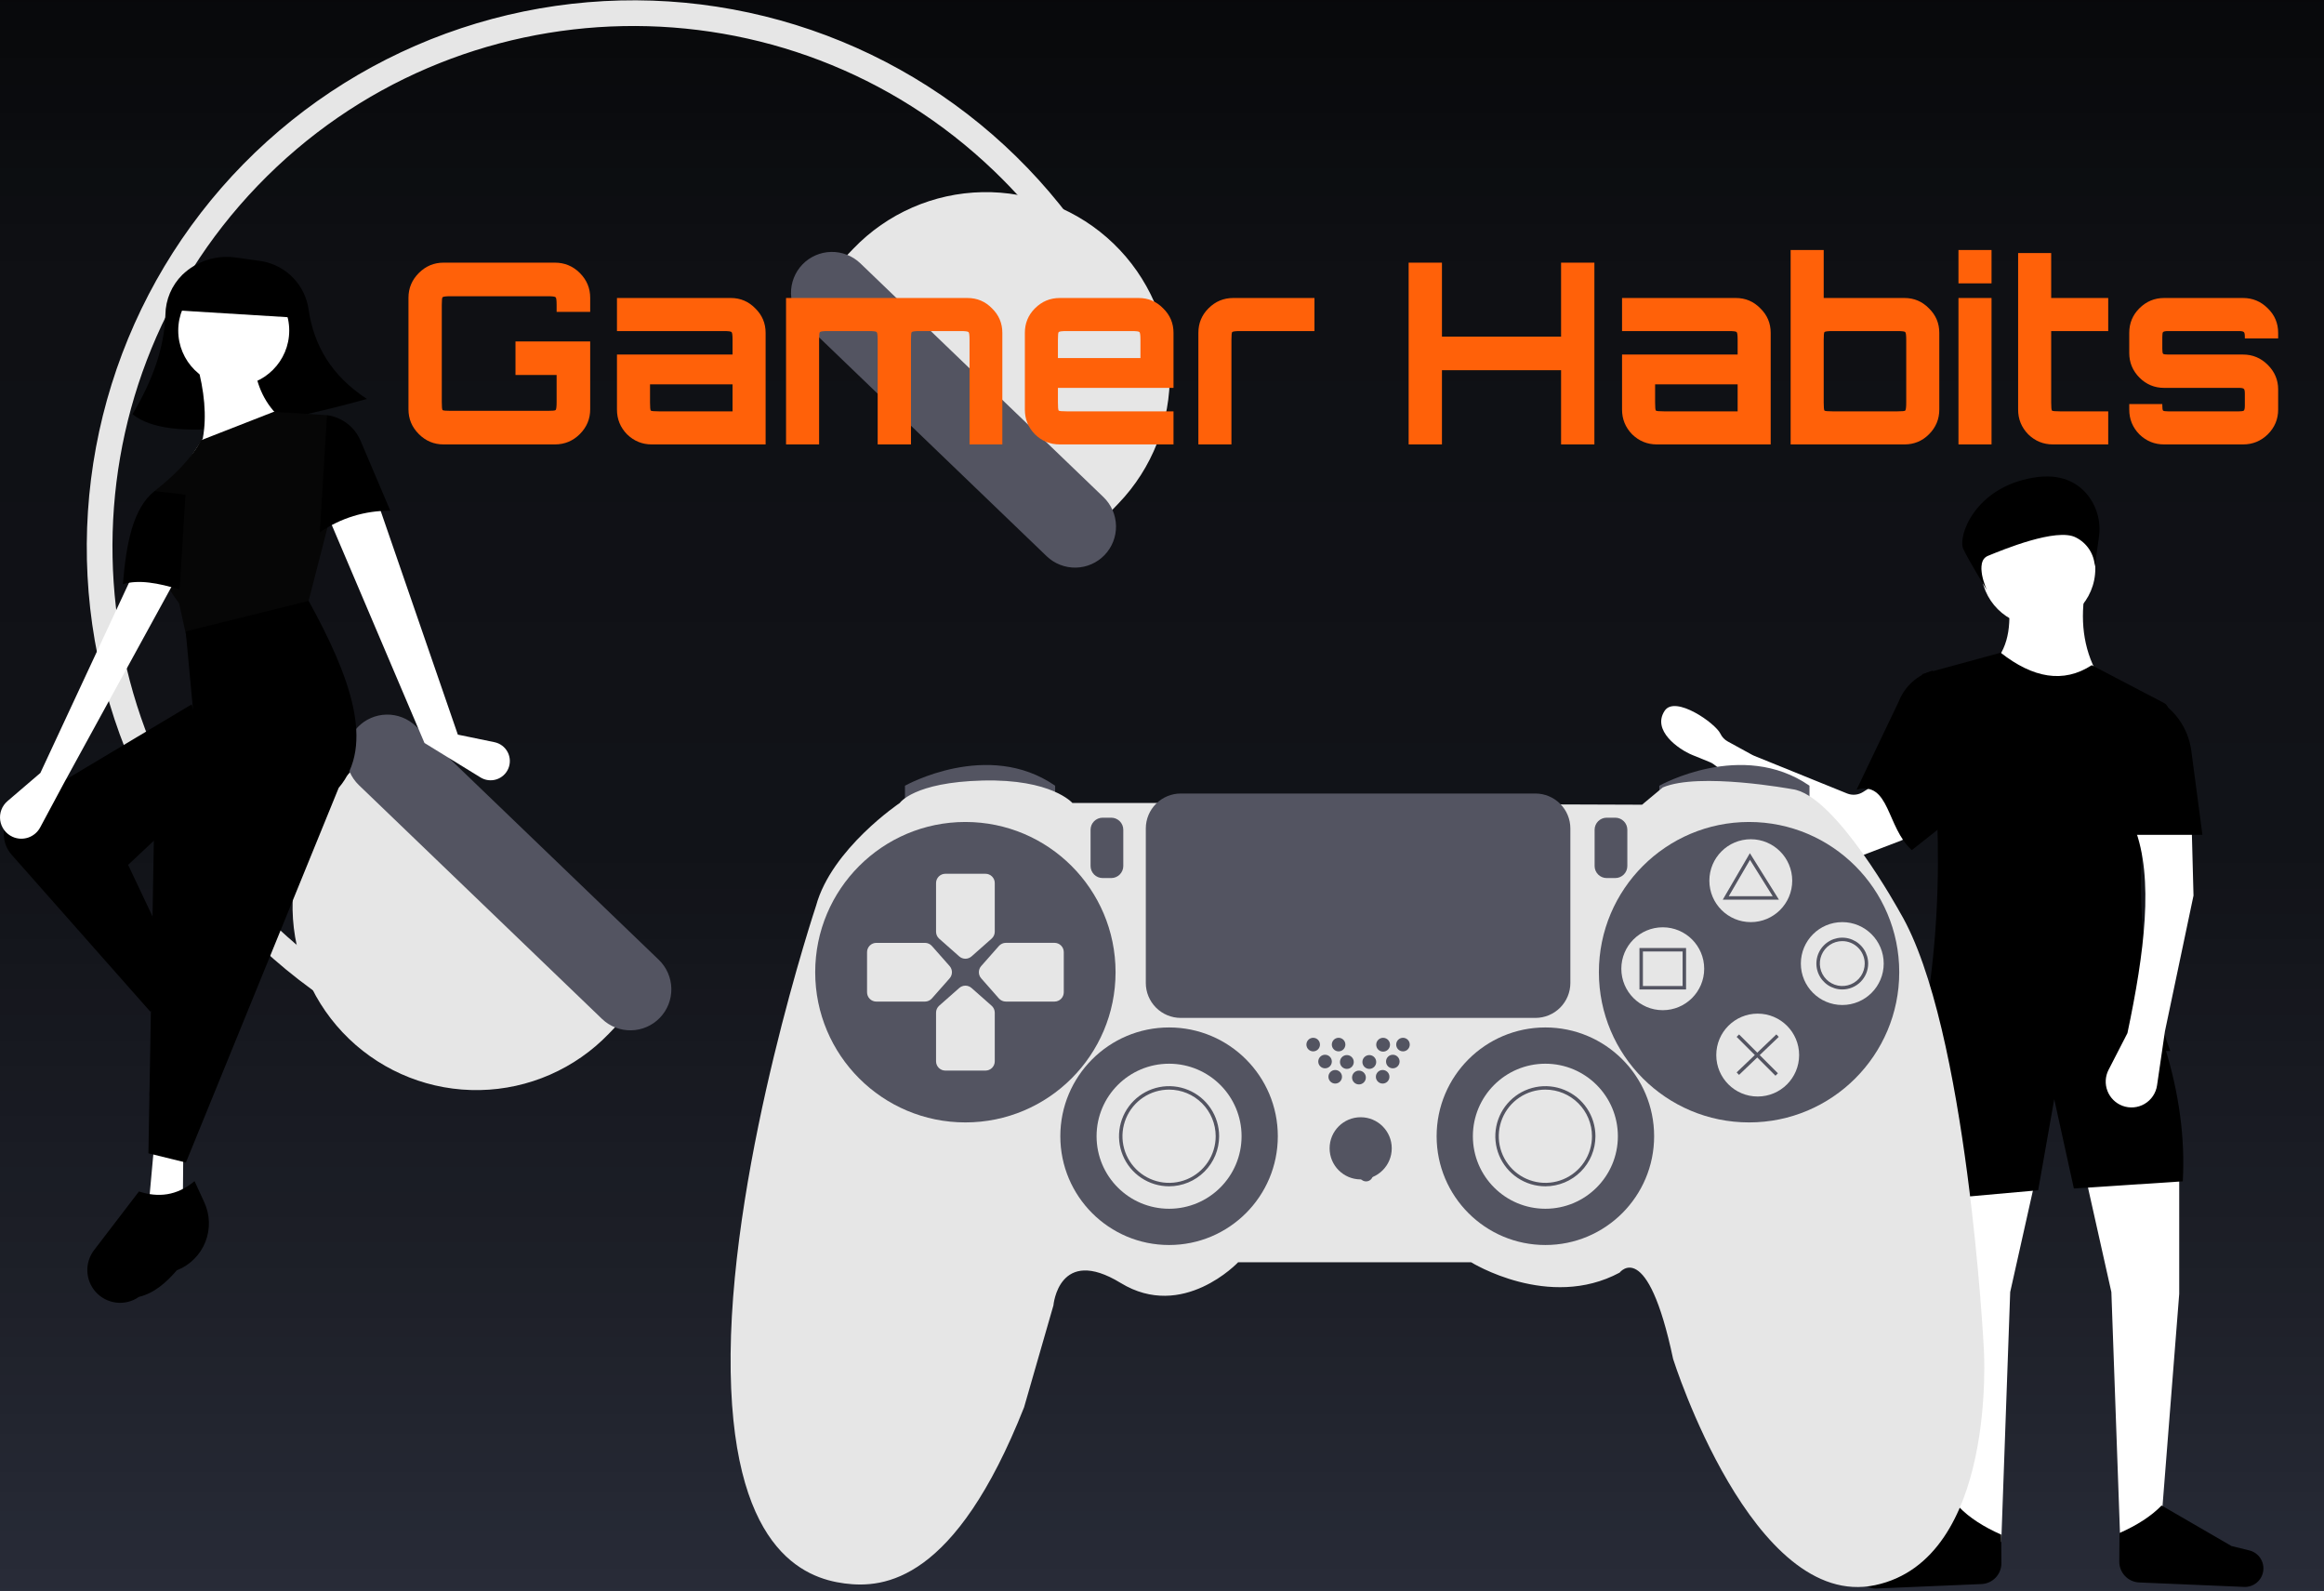 <svg width="884" height="605" viewBox="0 0 884 605" fill="none" xmlns="http://www.w3.org/2000/svg">
<rect width="884" height="605" fill="#B1C0F5"/>
<rect x="-59" y="-121" width="1440" height="846" fill="url(#paint0_linear)"/>
<path d="M758.298 252.276C770.473 265.044 784.055 267.082 799.047 258.388C792.756 248.307 791.258 237.341 792.934 225.789H763.731C765.025 235.94 764.677 245.392 758.298 252.276Z" fill="white"/>
<path d="M806.517 586.416L822.138 578.267L828.929 492.015V446.512L792.934 445.833L803.121 491.336L806.517 586.416Z" fill="white"/>
<path d="M761.238 586.416L745.618 578.267L738.827 492.015V446.512L774.821 445.833L764.634 491.336L761.238 586.416Z" fill="white"/>
<path d="M737.244 456.02L775.276 452.625L781.389 417.988L788.859 451.945L830.287 449.229C831.192 432.727 828.894 415.743 823.496 398.293L732.49 396.255L737.244 456.02Z" fill="black"/>
<path d="M697.714 325.941L651.965 290.713C651.491 290.347 650.969 290.047 650.413 289.822L643.764 287.116C638.423 284.943 628.251 277.716 633.212 270.274C637.212 264.274 652.523 275.022 654.407 279.004C655.002 280.257 655.978 281.29 657.196 281.955L666.493 287.05C666.719 287.174 666.952 287.284 667.191 287.381L702.587 301.728C703.569 302.126 704.63 302.283 705.685 302.188C706.739 302.093 707.756 301.748 708.65 301.181L715.067 297.112C715.98 296.533 717.021 296.185 718.098 296.099C719.176 296.012 720.259 296.19 721.252 296.616C722.246 297.042 723.121 297.704 723.801 298.544C724.482 299.384 724.947 300.377 725.157 301.438L727.278 312.142C727.584 313.683 727.334 315.283 726.573 316.658C725.812 318.032 724.589 319.093 723.121 319.653L704.144 326.887C703.081 327.292 701.931 327.418 700.806 327.252C699.68 327.087 698.616 326.635 697.714 325.941Z" fill="white"/>
<path d="M706.212 300.274C718.878 296.878 717.548 314.573 727.212 323.274L746.212 308.274L735.207 254.993C732.254 255.836 729.538 257.355 727.273 259.429C725.009 261.503 723.257 264.075 722.157 266.942L706.212 300.274Z" fill="black"/>
<path d="M729.773 399.651H825.533C810.035 357.887 811.544 314.934 824.74 271.163C824.961 270.436 824.923 269.655 824.63 268.954C824.337 268.253 823.809 267.676 823.136 267.323L795.651 252.955C784.861 259.976 773.266 257.818 761.014 248.201L731.132 256.351C739.267 305.208 739.498 353.061 729.773 399.651Z" fill="black"/>
<path d="M753.718 602.367L713.811 604.059C712.074 604.133 710.37 603.561 709.029 602.454C707.687 601.347 706.803 599.783 706.545 598.063C706.286 596.326 706.684 594.554 707.663 593.095C708.641 591.637 710.13 590.596 711.836 590.178L718.604 588.519L745.208 573.099C749.15 577.18 754.577 580.631 761.212 583.57L761.29 594.411C761.304 596.46 760.523 598.435 759.111 599.919C757.698 601.403 755.765 602.281 753.718 602.367Z" fill="black"/>
<path d="M813.706 601.761L853.613 603.453C855.35 603.527 857.054 602.955 858.395 601.848C859.737 600.741 860.621 599.177 860.878 597.457C861.138 595.72 860.74 593.948 859.761 592.489C858.782 591.031 857.294 589.99 855.588 589.572L848.819 587.913L822.216 572.493C818.274 576.574 812.847 580.025 806.212 582.964L806.134 593.806C806.12 595.854 806.901 597.829 808.313 599.313C809.725 600.797 811.659 601.675 813.706 601.761Z" fill="black"/>
<path d="M775.276 238.014C787.279 238.014 797.009 228.284 797.009 216.281C797.009 204.279 787.279 194.549 775.276 194.549C763.274 194.549 753.544 204.279 753.544 216.281C753.544 228.284 763.274 238.014 775.276 238.014Z" fill="white"/>
<path d="M809.234 392.859L802.054 406.82C801.42 408.052 801.055 409.404 800.981 410.788C800.907 412.171 801.127 413.554 801.626 414.847C802.125 416.139 802.892 417.311 803.876 418.286C804.861 419.261 806.04 420.016 807.337 420.503C808.71 421.018 810.181 421.218 811.642 421.09C813.102 420.962 814.516 420.509 815.778 419.763C817.041 419.017 818.12 417.998 818.937 416.781C819.754 415.563 820.288 414.178 820.499 412.727L823.496 392.18L834.362 340.565L833.683 314.758H811.95C819.363 333.953 815.686 362.265 809.234 392.859Z" fill="white"/>
<path d="M808.555 317.474H837.758L833.519 285.447C832.944 281.103 831.291 276.973 828.709 273.433C826.128 269.893 822.701 267.055 818.742 265.18L808.555 317.474Z" fill="black"/>
<path d="M798.381 204.311C798.815 201.407 798.633 198.445 797.846 195.617C797.059 192.789 795.685 190.159 793.813 187.898C790.106 183.51 783.89 179.919 773.579 181.613C751.082 185.309 744.594 204.038 746.798 208.748C749.003 213.458 755.758 224.376 755.758 224.376C755.758 224.376 750.8 213.568 756.181 211.368C761.563 209.168 782.389 200.502 789.658 204.406C791.715 205.439 793.462 206.999 794.721 208.927C795.98 210.855 796.705 213.082 796.823 215.382L798.381 204.311Z" fill="black"/>
<path d="M426.41 113.863L417.672 118.296C407.607 98.479 394.273 80.5 378.231 65.115C299.45 -10.623 173.739 -8.147 98.001 70.635C22.264 149.417 24.74 275.127 103.521 350.865C118.516 365.309 135.693 377.298 154.422 386.392L150.148 395.208C120.462 380.794 94.632 359.523 74.792 333.152C54.952 306.781 41.671 276.068 36.048 243.551C30.424 211.033 32.619 177.643 42.451 146.142C52.282 114.64 69.469 85.929 92.59 62.383C115.711 38.836 144.103 21.129 175.421 10.725C206.738 0.32 240.082 -2.483 272.697 2.547C305.312 7.576 336.262 20.295 362.99 39.651C389.718 59.007 411.456 84.445 426.41 113.863Z" fill="#E6E6E6"/>
<path d="M130.792 296.15C117.94 309.519 110.925 327.446 111.29 345.987C111.655 364.528 119.371 382.165 132.74 395.018C146.109 407.87 164.036 414.885 182.577 414.52C201.118 414.155 218.755 406.439 231.608 393.07L243.645 380.549L142.83 283.628L130.792 296.15Z" fill="#E6E6E6"/>
<path d="M136.075 276.517C133.215 279.499 131.654 283.495 131.735 287.627C131.816 291.759 133.534 295.69 136.51 298.557L228.977 387.452C231.957 390.317 235.954 391.881 240.087 391.8C244.22 391.719 248.152 389.998 251.017 387.018C253.883 384.038 255.447 380.041 255.365 375.908C255.284 371.775 253.564 367.843 250.583 364.978L158.116 276.083C155.133 273.222 151.138 271.661 147.006 271.742C142.874 271.824 138.943 273.541 136.075 276.517Z" fill="#535461"/>
<path d="M413.41 203.962L425.448 191.44C438.3 178.071 445.316 160.144 444.95 141.603C444.585 123.062 436.869 105.425 423.501 92.572C416.881 86.209 409.073 81.211 400.522 77.865C391.971 74.518 382.844 72.889 373.663 73.07C355.122 73.435 337.485 81.151 324.633 94.52L312.595 107.041L413.41 203.962Z" fill="#E6E6E6"/>
<path d="M305.223 100.572C302.362 103.554 300.801 107.55 300.882 111.682C300.964 115.814 302.681 119.745 305.657 122.613L398.124 211.507C401.105 214.369 405.101 215.93 409.232 215.847C413.363 215.765 417.293 214.045 420.157 211.066C423.021 208.087 424.585 204.093 424.505 199.961C424.425 195.829 422.708 191.899 419.731 189.033L327.263 100.138C324.281 97.277 320.285 95.716 316.153 95.797C312.021 95.879 308.09 97.596 305.223 100.572Z" fill="#535461"/>
<path d="M344.229 306.006V298.784C344.229 298.784 375.746 281.055 401.354 298.784V305.35L344.229 306.006Z" fill="#535461"/>
<path d="M631.165 306.006V298.784C631.165 298.784 662.682 281.055 688.289 298.784V305.35L631.165 306.006Z" fill="#535461"/>
<path d="M438.78 305.35H407.92C407.92 305.35 400.041 296.157 373.776 296.814C347.512 297.47 342.259 305.35 342.259 305.35C342.259 305.35 316.324 322.75 310.414 344.418C310.414 344.418 278.569 439.953 277.912 514.806C277.256 589.659 306.146 600.165 321.248 602.134C336.35 604.104 363.271 601.478 389.535 535.161L400.697 496.421C400.697 496.421 402.667 473.44 426.305 487.885C449.942 502.331 470.954 480.006 470.954 480.006H559.595C559.595 480.006 589.142 498.391 616.063 483.946C616.063 483.946 626.569 470.157 636.418 516.776C636.418 516.776 666.621 612.64 713.24 602.791C759.859 592.942 754.606 512.836 754.606 512.836C754.606 512.836 748.369 390.38 722.761 347.044C722.761 347.044 698.138 302.067 681.723 300.097C681.723 300.097 646.267 293.531 632.478 299.44L624.599 306.006L438.78 305.35Z" fill="#E6E6E6"/>
<path d="M367.21 426.821C398.759 426.821 424.335 401.246 424.335 369.697C424.335 338.148 398.759 312.572 367.21 312.572C335.661 312.572 310.086 338.148 310.086 369.697C310.086 401.246 335.661 426.821 367.21 426.821Z" fill="#535461"/>
<path d="M665.308 426.821C696.857 426.821 722.433 401.246 722.433 369.697C722.433 338.148 696.857 312.572 665.308 312.572C633.759 312.572 608.184 338.148 608.184 369.697C608.184 401.246 633.759 426.821 665.308 426.821Z" fill="#535461"/>
<path d="M377.164 356.959L369.548 363.696C368.903 364.263 368.073 364.577 367.214 364.577C366.354 364.577 365.524 364.263 364.879 363.696L357.25 356.959C356.877 356.63 356.577 356.226 356.371 355.773C356.165 355.321 356.057 354.83 356.055 354.332V335.797C356.056 334.861 356.429 333.964 357.092 333.303C357.754 332.642 358.651 332.271 359.587 332.271H374.853C375.788 332.269 376.686 332.639 377.348 333.299C378.011 333.959 378.384 334.855 378.386 335.79V354.319C378.382 354.821 378.271 355.316 378.06 355.771C377.849 356.226 377.544 356.631 377.164 356.959Z" fill="#E6E6E6"/>
<path d="M377.164 382.428L369.548 375.698C368.903 375.13 368.073 374.817 367.214 374.817C366.354 374.817 365.524 375.13 364.879 375.698L357.25 382.435C356.877 382.764 356.577 383.168 356.371 383.62C356.165 384.073 356.057 384.564 356.055 385.061V403.578C356.053 404.513 356.423 405.41 357.083 406.073C357.743 406.735 358.639 407.108 359.574 407.11H374.853C375.788 407.112 376.686 406.742 377.348 406.082C378.011 405.422 378.384 404.526 378.386 403.591V385.068C378.382 384.566 378.271 384.072 378.06 383.616C377.849 383.161 377.544 382.756 377.164 382.428Z" fill="#E6E6E6"/>
<path d="M354.479 379.664L361.216 372.034C361.783 371.389 362.097 370.56 362.097 369.7C362.097 368.841 361.783 368.011 361.216 367.366L354.479 359.736C354.15 359.363 353.746 359.064 353.293 358.858C352.841 358.652 352.35 358.544 351.852 358.541H333.336C332.4 358.543 331.504 358.916 330.843 359.578C330.181 360.241 329.81 361.138 329.81 362.074V377.34C329.808 378.275 330.178 379.172 330.838 379.835C331.498 380.497 332.394 380.871 333.33 380.872H351.859C352.356 380.867 352.847 380.757 353.298 380.548C353.75 380.34 354.152 380.039 354.479 379.664Z" fill="#E6E6E6"/>
<path d="M379.948 379.664L373.225 372.028C372.656 371.383 372.342 370.553 372.342 369.694C372.342 368.834 372.656 368.004 373.225 367.359L379.962 359.73C380.29 359.357 380.694 359.057 381.147 358.851C381.6 358.645 382.091 358.537 382.588 358.535H401.104C402.039 358.533 402.937 358.903 403.599 359.563C404.262 360.223 404.635 361.119 404.637 362.054V377.333C404.638 378.268 404.269 379.166 403.609 379.828C402.949 380.491 402.052 380.864 401.117 380.866H382.595C382.093 380.865 381.598 380.757 381.142 380.55C380.686 380.343 380.279 380.041 379.948 379.664Z" fill="#E6E6E6"/>
<path d="M444.689 473.44C467.535 473.44 486.055 454.92 486.055 432.074C486.055 409.228 467.535 390.708 444.689 390.708C421.844 390.708 403.323 409.228 403.323 432.074C403.323 454.92 421.844 473.44 444.689 473.44Z" fill="#535461"/>
<path d="M587.829 473.44C610.675 473.44 629.195 454.92 629.195 432.074C629.195 409.228 610.675 390.708 587.829 390.708C564.983 390.708 546.463 409.228 546.463 432.074C546.463 454.92 564.983 473.44 587.829 473.44Z" fill="#535461"/>
<path d="M444.69 459.652C459.92 459.652 472.267 447.305 472.267 432.074C472.267 416.844 459.92 404.497 444.69 404.497C429.459 404.497 417.112 416.844 417.112 432.074C417.112 447.305 429.459 459.652 444.69 459.652Z" fill="#E6E6E6"/>
<path d="M444.69 451.116C440.924 451.116 437.242 449.999 434.111 447.907C430.979 445.814 428.539 442.841 427.098 439.361C425.656 435.882 425.279 432.053 426.014 428.359C426.749 424.666 428.562 421.273 431.225 418.61C433.888 415.947 437.281 414.133 440.975 413.399C444.668 412.664 448.497 413.041 451.976 414.482C455.456 415.923 458.43 418.364 460.522 421.495C462.614 424.627 463.731 428.308 463.731 432.074C463.725 437.123 461.717 441.963 458.148 445.532C454.578 449.102 449.738 451.11 444.69 451.116ZM444.69 414.346C441.183 414.346 437.756 415.386 434.84 417.334C431.925 419.282 429.653 422.05 428.311 425.29C426.969 428.529 426.618 432.094 427.302 435.533C427.986 438.972 429.674 442.131 432.154 444.61C434.633 447.089 437.792 448.778 441.231 449.462C444.67 450.146 448.234 449.795 451.474 448.453C454.713 447.111 457.482 444.839 459.43 441.924C461.378 439.008 462.418 435.581 462.418 432.074C462.413 427.374 460.543 422.868 457.22 419.544C453.896 416.221 449.39 414.351 444.69 414.346Z" fill="#535461"/>
<path d="M587.829 459.652C603.06 459.652 615.406 447.305 615.406 432.074C615.406 416.844 603.06 404.497 587.829 404.497C572.598 404.497 560.252 416.844 560.252 432.074C560.252 447.305 572.598 459.652 587.829 459.652Z" fill="#E6E6E6"/>
<path d="M587.829 451.116C584.063 451.116 580.382 449.999 577.25 447.907C574.119 445.814 571.678 442.841 570.237 439.361C568.796 435.882 568.419 432.053 569.153 428.359C569.888 424.666 571.702 421.273 574.365 418.61C577.028 415.947 580.421 414.133 584.114 413.399C587.808 412.664 591.637 413.041 595.116 414.482C598.595 415.923 601.569 418.364 603.662 421.495C605.754 424.627 606.871 428.308 606.871 432.074C606.865 437.123 604.857 441.962 601.287 445.532C597.717 449.102 592.877 451.11 587.829 451.116ZM587.829 414.346C584.323 414.346 580.895 415.386 577.98 417.334C575.064 419.282 572.792 422.05 571.45 425.29C570.108 428.529 569.757 432.094 570.441 435.533C571.126 438.972 572.814 442.131 575.293 444.61C577.773 447.089 580.932 448.778 584.37 449.462C587.809 450.146 591.374 449.795 594.613 448.453C597.853 447.111 600.622 444.839 602.57 441.924C604.518 439.008 605.557 435.581 605.557 432.074C605.552 427.374 603.683 422.868 600.359 419.544C597.035 416.221 592.529 414.351 587.829 414.346Z" fill="#535461"/>
<path d="M517.573 448.489C524.1 448.489 529.391 443.198 529.391 436.67C529.391 430.143 524.1 424.852 517.573 424.852C511.045 424.852 505.754 430.143 505.754 436.67C505.754 443.198 511.045 448.489 517.573 448.489Z" fill="#535461"/>
<path d="M499.509 399.802C500.935 399.802 502.09 398.647 502.09 397.222C502.09 395.796 500.935 394.641 499.509 394.641C498.084 394.641 496.929 395.796 496.929 397.222C496.929 398.647 498.084 399.802 499.509 399.802Z" fill="#535461"/>
<path d="M509.175 399.802C510.6 399.802 511.755 398.647 511.755 397.222C511.755 395.796 510.6 394.641 509.175 394.641C507.749 394.641 506.594 395.796 506.594 397.222C506.594 398.647 507.749 399.802 509.175 399.802Z" fill="#535461"/>
<path d="M507.888 412.048C509.313 412.048 510.468 410.892 510.468 409.467C510.468 408.042 509.313 406.887 507.888 406.887C506.462 406.887 505.307 408.042 505.307 409.467C505.307 410.892 506.462 412.048 507.888 412.048Z" fill="#535461"/>
<path d="M516.916 412.376C518.366 412.376 519.542 411.2 519.542 409.749C519.542 408.299 518.366 407.123 516.916 407.123C515.465 407.123 514.29 408.299 514.29 409.749C514.29 411.2 515.465 412.376 516.916 412.376Z" fill="#535461"/>
<path d="M525.931 412.048C527.356 412.048 528.512 410.892 528.512 409.467C528.512 408.042 527.356 406.887 525.931 406.887C524.506 406.887 523.351 408.042 523.351 409.467C523.351 410.892 524.506 412.048 525.931 412.048Z" fill="#535461"/>
<path d="M504.02 406.25C505.445 406.25 506.601 405.094 506.601 403.669C506.601 402.244 505.445 401.089 504.02 401.089C502.595 401.089 501.44 402.244 501.44 403.669C501.44 405.094 502.595 406.25 504.02 406.25Z" fill="#535461"/>
<path d="M512.32 406.467C513.77 406.467 514.946 405.291 514.946 403.84C514.946 402.39 513.77 401.214 512.32 401.214C510.869 401.214 509.693 402.39 509.693 403.84C509.693 405.291 510.869 406.467 512.32 406.467Z" fill="#535461"/>
<path d="M520.856 406.467C522.306 406.467 523.482 405.291 523.482 403.84C523.482 402.39 522.306 401.214 520.856 401.214C519.405 401.214 518.229 402.39 518.229 403.84C518.229 405.291 519.405 406.467 520.856 406.467Z" fill="#535461"/>
<path d="M529.798 406.25C531.224 406.25 532.379 405.094 532.379 403.669C532.379 402.244 531.224 401.089 529.798 401.089C528.373 401.089 527.218 402.244 527.218 403.669C527.218 405.094 528.373 406.25 529.798 406.25Z" fill="#535461"/>
<path d="M519.626 449.253C521.077 449.253 522.253 448.077 522.253 446.626C522.253 445.176 521.077 444 519.626 444C518.176 444 517 445.176 517 446.626C517 448.077 518.176 449.253 519.626 449.253Z" fill="#535461"/>
<path d="M526.108 399.901C527.559 399.901 528.735 398.725 528.735 397.274C528.735 395.824 527.559 394.648 526.108 394.648C524.658 394.648 523.482 395.824 523.482 397.274C523.482 398.725 524.658 399.901 526.108 399.901Z" fill="#535461"/>
<path d="M533.666 399.802C535.091 399.802 536.246 398.647 536.246 397.222C536.246 395.796 535.091 394.641 533.666 394.641C532.241 394.641 531.085 395.796 531.085 397.222C531.085 398.647 532.241 399.802 533.666 399.802Z" fill="#535461"/>
<path d="M419.41 310.946C418.195 310.947 417.031 311.43 416.172 312.289C415.313 313.148 414.83 314.312 414.829 315.527V329.316C414.83 330.53 415.313 331.695 416.172 332.554C417.031 333.413 418.195 333.896 419.41 333.897H422.693C423.908 333.896 425.072 333.413 425.931 332.554C426.79 331.695 427.273 330.53 427.274 329.316V315.527C427.273 314.312 426.79 313.148 425.931 312.289C425.072 311.43 423.908 310.947 422.693 310.946H419.41Z" fill="#535461"/>
<path d="M611.138 310.946C609.924 310.947 608.759 311.43 607.9 312.289C607.041 313.148 606.558 314.312 606.557 315.527V329.316C606.558 330.531 607.041 331.695 607.9 332.554C608.759 333.413 609.924 333.896 611.138 333.897H614.421C615.636 333.896 616.8 333.413 617.659 332.554C618.518 331.695 619.001 330.531 619.002 329.316V315.527C619.001 314.312 618.518 313.148 617.659 312.289C616.8 311.43 615.636 310.947 614.421 310.946H611.138Z" fill="#535461"/>
<path d="M665.965 350.655C674.668 350.655 681.723 343.6 681.723 334.897C681.723 326.194 674.668 319.138 665.965 319.138C657.262 319.138 650.206 326.194 650.206 334.897C650.206 343.6 657.262 350.655 665.965 350.655Z" fill="#E6E6E6"/>
<path d="M632.478 384.142C641.181 384.142 648.237 377.087 648.237 368.384C648.237 359.681 641.181 352.625 632.478 352.625C623.775 352.625 616.72 359.681 616.72 368.384C616.72 377.087 623.775 384.142 632.478 384.142Z" fill="#E6E6E6"/>
<path d="M700.765 382.172C709.468 382.172 716.523 375.117 716.523 366.414C716.523 357.711 709.468 350.655 700.765 350.655C692.062 350.655 685.006 357.711 685.006 366.414C685.006 375.117 692.062 382.172 700.765 382.172Z" fill="#E6E6E6"/>
<path d="M668.591 416.972C677.294 416.972 684.35 409.917 684.35 401.214C684.35 392.51 677.294 385.455 668.591 385.455C659.888 385.455 652.833 392.51 652.833 401.214C652.833 409.917 659.888 416.972 668.591 416.972Z" fill="#E6E6E6"/>
<path d="M449.121 301.753C445.6 301.757 442.224 303.158 439.735 305.648C437.245 308.138 435.844 311.513 435.84 315.035V373.8C435.844 377.321 437.245 380.697 439.735 383.187C442.224 385.677 445.6 387.078 449.121 387.082H584.053C587.574 387.078 590.95 385.677 593.44 383.187C595.93 380.697 597.33 377.321 597.334 373.8V315.035C597.33 311.513 595.93 308.138 593.44 305.648C590.95 303.158 587.574 301.757 584.053 301.753H449.121Z" fill="#535461"/>
<path d="M676.671 342.12H655.301L665.617 324.435L676.671 342.12ZM657.588 340.806H674.301L665.656 326.974L657.588 340.806Z" fill="#535461"/>
<path d="M641.342 376.263H623.614V360.504H641.342V376.263ZM624.927 374.95H640.029V361.818H624.927V374.95Z" fill="#535461"/>
<path d="M700.765 376.263C698.817 376.263 696.913 375.685 695.293 374.603C693.673 373.521 692.411 371.982 691.666 370.183C690.92 368.383 690.725 366.403 691.105 364.492C691.485 362.582 692.423 360.827 693.801 359.449C695.178 358.072 696.933 357.134 698.843 356.754C700.754 356.374 702.734 356.569 704.534 357.314C706.334 358.06 707.872 359.322 708.954 360.942C710.036 362.562 710.614 364.466 710.614 366.414C710.611 369.025 709.572 371.528 707.726 373.375C705.88 375.221 703.376 376.26 700.765 376.263ZM700.765 357.878C699.077 357.878 697.426 358.378 696.023 359.316C694.619 360.254 693.525 361.587 692.879 363.147C692.233 364.707 692.064 366.423 692.393 368.079C692.722 369.735 693.535 371.256 694.729 372.449C695.923 373.643 697.444 374.456 699.1 374.785C700.755 375.115 702.472 374.946 704.031 374.3C705.591 373.654 706.924 372.56 707.862 371.156C708.8 369.752 709.301 368.102 709.301 366.414C709.298 364.151 708.398 361.981 706.798 360.381C705.198 358.781 703.028 357.88 700.765 357.878Z" fill="#535461"/>
<path d="M661.505 393.363L660.576 394.291L675.35 409.065L676.278 408.136L661.505 393.363Z" fill="#535461"/>
<path d="M675.687 393.352L660.587 407.799L661.495 408.748L676.595 394.301L675.687 393.352Z" fill="#535461"/>
<path d="M139.571 151.714C103.721 161.598 64.463 169.038 50.396 157.496C58.098 144.674 62.54 132.037 62.917 119.629C63.002 113.952 65.301 108.532 69.325 104.526C71.989 101.953 75.204 100.02 78.726 98.876C82.249 97.731 85.985 97.404 89.653 97.921L98.957 99.226C99.27 99.27 99.582 99.32 99.892 99.376C104.358 100.222 108.446 102.445 111.584 105.734C114.722 109.022 116.751 113.211 117.387 117.711C119.347 131.166 125.939 142.813 139.571 151.714Z" fill="black"/>
<path d="M174.154 279.359L188.091 282.232C189.155 282.452 190.158 282.906 191.025 283.561C191.892 284.216 192.603 285.056 193.105 286.02C193.607 286.984 193.888 288.048 193.928 289.134C193.968 290.22 193.765 291.302 193.335 292.3C192.919 293.264 192.301 294.128 191.521 294.832C190.742 295.537 189.821 296.065 188.819 296.382C187.818 296.698 186.76 296.796 185.717 296.667C184.675 296.539 183.672 296.188 182.778 295.637L161.458 282.525L125.247 197.399L144.003 191.974L174.154 279.359Z" fill="white"/>
<path d="M74.869 391.06L64.316 394.129L56.328 377.632L64.451 373.399L74.869 391.06Z" fill="#A0616A"/>
<path d="M69.507 461.743L56.559 458.315L58.586 436.07L69.729 436.756L69.507 461.743Z" fill="white"/>
<path d="M70.857 375.639L57.144 384.664L4.399 325.003C3.255 323.709 2.41 322.179 1.925 320.521C1.439 318.863 1.325 317.119 1.59 315.412C1.855 313.705 2.493 312.078 3.459 310.646C4.424 309.214 5.694 308.012 7.177 307.126L72.883 267.864L82.947 296.774L48.733 328.881L70.857 375.639Z" fill="black"/>
<path d="M82.406 406.868C82.372 406.913 82.338 406.958 82.303 407.002C81.427 412.134 79.887 416.815 76.449 420.204C75.43 422.503 73.6 424.345 71.309 425.38C69.017 426.415 66.425 426.57 64.026 425.815C61.765 425.102 59.821 423.627 58.526 421.639C57.233 419.652 56.669 417.277 56.933 414.921L59.495 392.015C65.643 390.602 70.331 387.106 72.704 380.305L78.678 384.374C80.446 385.569 81.952 387.111 83.104 388.907C84.256 390.703 85.031 392.715 85.379 394.82C85.728 396.925 85.645 399.079 85.133 401.15C84.622 403.222 83.694 405.167 82.406 406.868Z" fill="black"/>
<path d="M88.908 146.809C100.565 146.809 110.015 137.359 110.015 125.702C110.015 114.044 100.565 104.594 88.908 104.594C77.25 104.594 67.8 114.044 67.8 125.702C67.8 137.359 77.25 146.809 88.908 146.809Z" fill="white"/>
<path d="M107.187 159.444L73.911 187.003L71.319 175.659L77.127 166.806C78.739 158.119 77.698 148.54 74.929 138.38L96.639 138.4C97.576 146.61 100.773 153.773 107.187 159.444Z" fill="white"/>
<path d="M116.555 231.734L71.632 245.418L68.138 229.44C59.719 218.137 56.059 207.819 61.567 199.402L58.795 186.731C66.746 180.471 72.998 174.066 76.432 167.421L104.071 156.621L124.389 157.871L130.389 177.978L116.555 231.734Z" fill="#060606"/>
<path d="M148.47 194.222C138.894 194.121 129.522 196.992 121.647 202.441L124.389 157.871C127.173 158.243 129.812 159.333 132.046 161.034C134.281 162.735 136.034 164.988 137.133 167.572L148.47 194.222Z" fill="black"/>
<path d="M70.717 442.08L56.458 438.571L58.557 317.418L77.703 296.451L73.418 269.871L70.644 240.094L117.412 228.497C133.22 257.2 142.774 283.296 128.828 299.597L70.717 442.08Z" fill="black"/>
<path d="M67.442 482.986C67.378 483.011 67.314 483.035 67.25 483.06C63.11 487.868 58.561 491.788 52.841 493.166C50.333 494.925 47.264 495.699 44.221 495.34C41.178 494.98 38.374 493.512 36.344 491.217C34.43 489.052 33.328 486.289 33.226 483.401C33.123 480.513 34.028 477.679 35.784 475.384L52.855 453.079C60.161 455.466 67.253 454.763 74.005 449.153L77.686 457.156C78.781 459.515 79.384 462.071 79.459 464.67C79.533 467.27 79.077 469.857 78.118 472.274C77.16 474.691 75.719 476.887 73.883 478.729C72.047 480.571 69.856 482.019 67.442 482.986Z" fill="black"/>
<path d="M15.356 293.931L2.841 304.646C1.802 305.535 1.005 306.672 0.523 307.952C0.041 309.231 -0.11 310.612 0.083 311.965C0.277 313.318 0.809 314.601 1.63 315.694C2.451 316.787 3.535 317.655 4.782 318.218C6.657 319.064 8.785 319.167 10.734 318.505C12.683 317.844 14.308 316.467 15.28 314.653L24.33 297.773L65.834 222.034L50.224 219.1L15.356 293.931Z" fill="white"/>
<path d="M68.335 224.161C60.228 221.714 52.635 220.273 46.746 222.175C47.98 206.899 50.525 193.252 58.795 186.731L70.553 188.112L68.335 224.161Z" fill="black"/>
<path d="M112.471 120.807L67.326 118.029L67.881 109C83.641 98.374 98.689 99.3 113.026 111.778L112.471 120.807Z" fill="black"/>
<g filter="url(#filter0_d)">
<path d="M158.72 159C155.072 159 151.936 157.688 149.312 155.064C146.688 152.44 145.376 149.304 145.376 145.656V103.224C145.376 99.576 146.688 96.44 149.312 93.816C151.936 91.192 155.072 89.88 158.72 89.88H201.056C204.768 89.88 207.936 91.192 210.56 93.816C213.184 96.44 214.496 99.576 214.496 103.224V108.6H201.728V106.008C201.728 104.216 201.6 103.224 201.344 103.032C201.088 102.776 200.096 102.648 198.368 102.648H161.408C159.616 102.648 158.592 102.776 158.336 103.032C158.144 103.224 158.048 104.216 158.048 106.008V142.872C158.048 144.664 158.144 145.688 158.336 145.944C158.592 146.136 159.616 146.232 161.408 146.232H198.368C200.096 146.232 201.088 146.136 201.344 145.944C201.6 145.688 201.728 144.664 201.728 142.872V132.6H186.08V119.832H214.496V145.656C214.496 149.304 213.184 152.44 210.56 155.064C207.936 157.688 204.768 159 201.056 159H158.72ZM237.928 159C234.28 159 231.144 157.72 228.52 155.16C225.96 152.536 224.68 149.4 224.68 145.752V124.824H268.648V119.256C268.648 117.464 268.52 116.472 268.264 116.28C268.072 116.024 267.08 115.896 265.288 115.896H224.68V103.32H267.976C271.624 103.32 274.728 104.632 277.288 107.256C279.912 109.816 281.224 112.92 281.224 116.568V159H237.928ZM240.616 146.424H268.648V136.152H237.256V143.064C237.256 144.856 237.352 145.88 237.544 146.136C237.8 146.328 238.824 146.424 240.616 146.424ZM288.997 159V103.32H358.021C361.669 103.32 364.773 104.632 367.333 107.256C369.957 109.816 371.269 112.92 371.269 116.568V159H358.789V119.256C358.789 117.464 358.661 116.472 358.405 116.28C358.149 116.024 357.157 115.896 355.429 115.896H339.877C338.085 115.896 337.061 116.024 336.805 116.28C336.613 116.472 336.517 117.464 336.517 119.256V159H323.845V119.256C323.845 117.464 323.717 116.472 323.461 116.28C323.269 116.024 322.277 115.896 320.485 115.896H304.933C303.141 115.896 302.117 116.024 301.861 116.28C301.669 116.472 301.573 117.464 301.573 119.256V159H288.997ZM393.082 159C389.434 159 386.298 157.72 383.674 155.16C381.114 152.536 379.834 149.4 379.834 145.752V116.568C379.834 112.92 381.114 109.816 383.674 107.256C386.298 104.632 389.434 103.32 393.082 103.32H423.13C426.778 103.32 429.882 104.632 432.442 107.256C435.066 109.816 436.378 112.92 436.378 116.568V137.496H392.41V143.064C392.41 144.856 392.506 145.88 392.698 146.136C392.954 146.328 393.978 146.424 395.77 146.424H436.378V159H393.082ZM392.41 126.168H423.802V119.256C423.802 117.464 423.674 116.472 423.417 116.28C423.226 116.024 422.234 115.896 420.442 115.896H395.77C393.978 115.896 392.954 116.024 392.698 116.28C392.506 116.472 392.41 117.464 392.41 119.256V126.168ZM445.836 159V116.568C445.836 112.92 447.116 109.816 449.676 107.256C452.3 104.632 455.436 103.32 459.084 103.32H489.996V115.896H461.772C459.98 115.896 458.956 116.024 458.7 116.28C458.508 116.472 458.412 117.464 458.412 119.256V159H445.836ZM525.816 159V89.88H538.488V118.008H583.8V89.88H596.472V159H583.8V130.776H538.488V159H525.816ZM620.24 159C616.592 159 613.456 157.72 610.832 155.16C608.272 152.536 606.992 149.4 606.992 145.752V124.824H650.96V119.256C650.96 117.464 650.832 116.472 650.576 116.28C650.384 116.024 649.392 115.896 647.6 115.896H606.992V103.32H650.288C653.936 103.32 657.04 104.632 659.6 107.256C662.224 109.816 663.536 112.92 663.536 116.568V159H620.24ZM622.928 146.424H650.96V136.152H619.568V143.064C619.568 144.856 619.664 145.88 619.856 146.136C620.112 146.328 621.136 146.424 622.928 146.424ZM671.122 159V85.08H683.698V103.32H714.417C718.066 103.32 721.17 104.632 723.73 107.256C726.354 109.816 727.666 112.92 727.666 116.568V145.752C727.666 149.4 726.354 152.536 723.73 155.16C721.17 157.72 718.066 159 714.417 159H671.122ZM687.058 146.424H711.73C713.522 146.424 714.514 146.328 714.706 146.136C714.962 145.88 715.09 144.856 715.09 143.064V119.256C715.09 117.464 714.962 116.472 714.706 116.28C714.514 116.024 713.522 115.896 711.73 115.896H687.058C685.266 115.896 684.242 116.024 683.986 116.28C683.794 116.472 683.698 117.464 683.698 119.256V143.064C683.698 144.856 683.794 145.88 683.986 146.136C684.242 146.328 685.266 146.424 687.058 146.424ZM734.961 159V103.32H747.537V159H734.961ZM734.961 97.752V85.08H747.537V97.752H734.961ZM770.899 159C767.251 159 764.115 157.72 761.491 155.16C758.931 152.536 757.651 149.4 757.651 145.752V86.232H770.227V103.32H791.923V115.896H770.227V143.064C770.227 144.856 770.323 145.88 770.515 146.136C770.771 146.328 771.795 146.424 773.587 146.424H791.923V159H770.899ZM813.169 159C809.521 159 806.385 157.72 803.761 155.16C801.201 152.536 799.921 149.4 799.921 145.752V143.64H812.497V144.216C812.497 145.24 812.593 145.88 812.785 146.136C813.041 146.328 813.681 146.424 814.705 146.424H841.681C842.641 146.424 843.249 146.328 843.505 146.136C843.761 145.88 843.889 145.24 843.889 144.216V139.704C843.889 138.68 843.761 138.072 843.505 137.88C843.249 137.624 842.641 137.496 841.681 137.496H813.169C809.521 137.496 806.385 136.184 803.761 133.56C801.201 130.936 799.921 127.832 799.921 124.248V116.568C799.921 112.92 801.201 109.816 803.761 107.256C806.385 104.632 809.521 103.32 813.169 103.32H843.217C846.865 103.32 850.001 104.632 852.625 107.256C855.249 109.816 856.561 112.92 856.561 116.568V118.68H843.889V118.104C843.889 117.08 843.761 116.472 843.505 116.28C843.249 116.024 842.641 115.896 841.681 115.896H814.705C813.681 115.896 813.041 116.024 812.785 116.28C812.593 116.472 812.497 117.08 812.497 118.104V122.616C812.497 123.64 812.593 124.28 812.785 124.536C813.041 124.728 813.681 124.824 814.705 124.824H843.217C846.865 124.824 850.001 126.136 852.625 128.76C855.249 131.384 856.561 134.488 856.561 138.072V145.752C856.561 149.4 855.249 152.536 852.625 155.16C850.001 157.72 846.865 159 843.217 159H813.169Z" fill="#FF6109"/>
</g>
<defs>
<filter id="filter0_d" x="145.376" y="85.08" width="726.185" height="88.92" filterUnits="userSpaceOnUse" color-interpolation-filters="sRGB">
<feFlood flood-opacity="0" result="BackgroundImageFix"/>
<feColorMatrix in="SourceAlpha" type="matrix" values="0 0 0 0 0 0 0 0 0 0 0 0 0 0 0 0 0 0 127 0" result="hardAlpha"/>
<feOffset dx="10" dy="10"/>
<feGaussianBlur stdDeviation="2.5"/>
<feComposite in2="hardAlpha" operator="out"/>
<feColorMatrix type="matrix" values="0 0 0 0 0 0 0 0 0 0 0 0 0 0 0 0 0 0 0.75 0"/>
<feBlend mode="normal" in2="BackgroundImageFix" result="effect1_dropShadow"/>
<feBlend mode="normal" in="SourceGraphic" in2="effect1_dropShadow" result="shape"/>
</filter>
<linearGradient id="paint0_linear" x1="661" y1="-121" x2="661" y2="725" gradientUnits="userSpaceOnUse">
<stop/>
<stop offset="0.255" stop-opacity="0.92"/>
<stop offset="0.531" stop-opacity="0.9"/>
<stop offset="0.734" stop-opacity="0.83"/>
<stop offset="1" stop-opacity="0.71"/>
</linearGradient>
</defs>
</svg>
